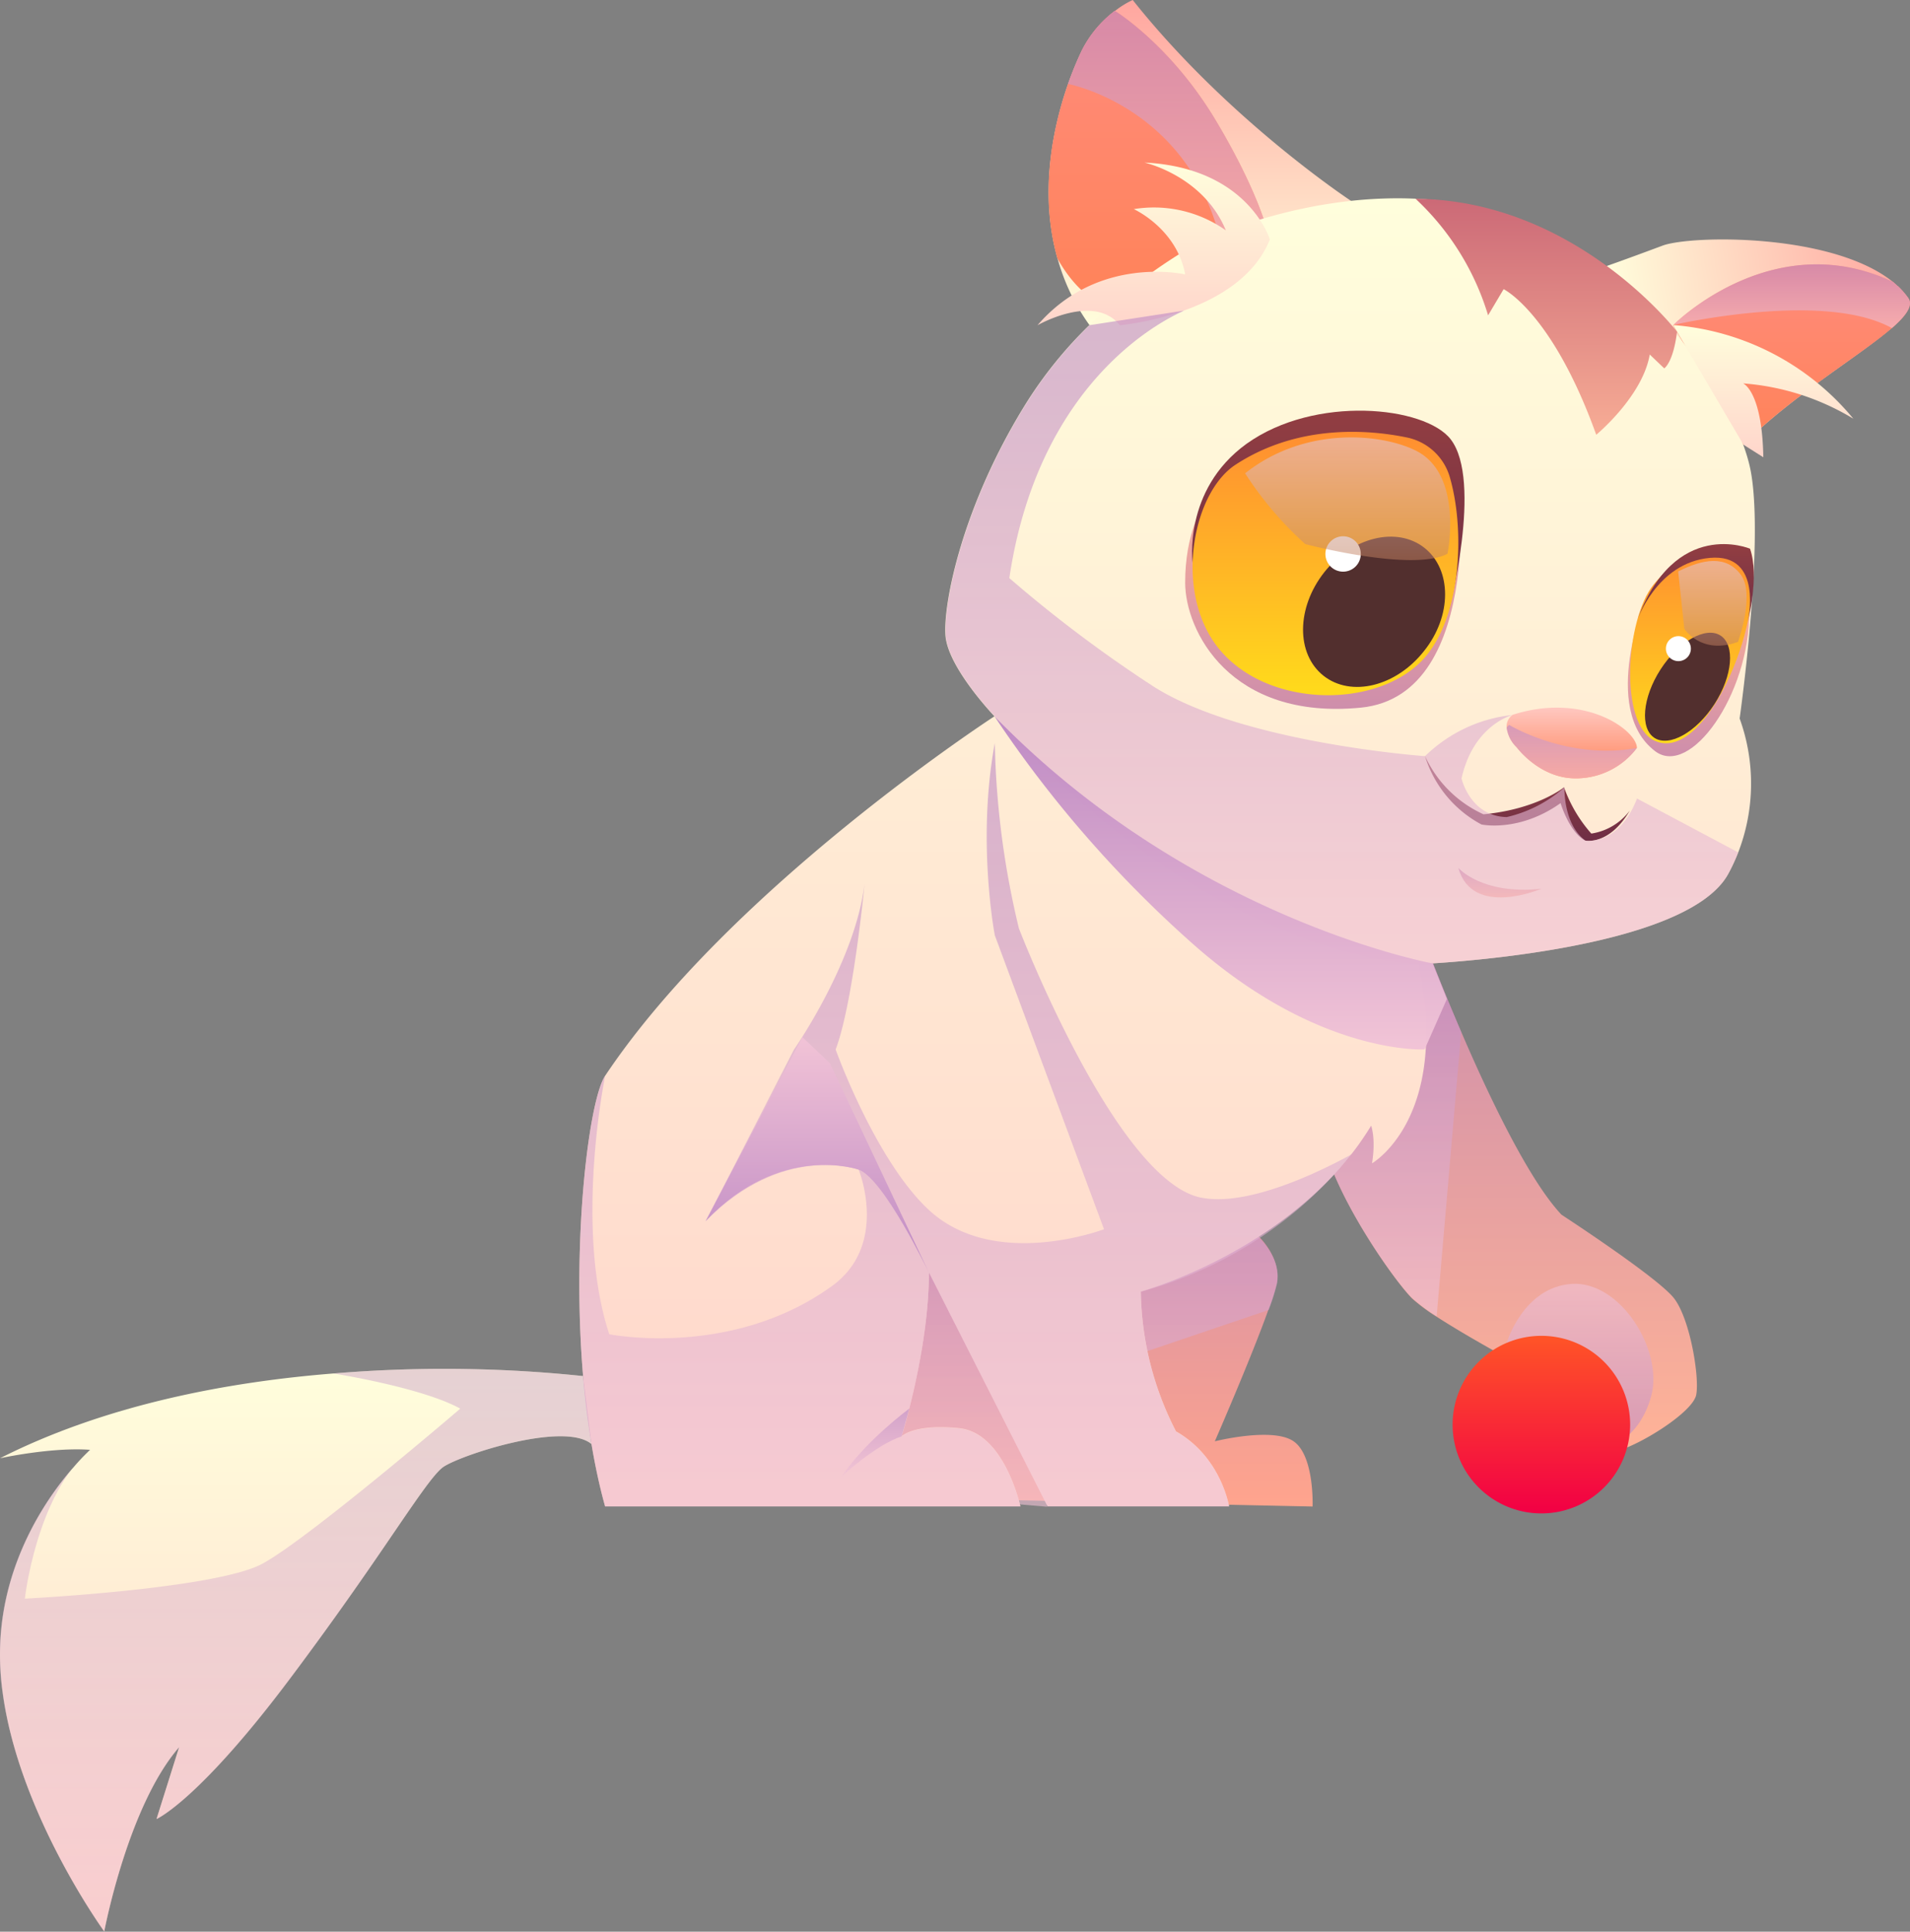<svg xmlns="http://www.w3.org/2000/svg" xmlns:xlink="http://www.w3.org/1999/xlink" viewBox="0 0 338.03 341.76"><rect x="0" y="0" width="338.03" height="341.76" fill="#808080" stroke="none"/><defs><style>.cls-1{isolation:isolate;}.cls-2{fill:url(#Áåçûìÿííûé_ãðàäèåíò_12);}.cls-3{fill:url(#Áåçûìÿííûé_ãðàäèåíò_9);}.cls-10,.cls-11,.cls-25,.cls-29,.cls-31,.cls-33,.cls-37,.cls-4,.cls-7{opacity:0.6;}.cls-10,.cls-11,.cls-25,.cls-29,.cls-30,.cls-31,.cls-32,.cls-33,.cls-34,.cls-37,.cls-4,.cls-7{mix-blend-mode:multiply;}.cls-4{fill:url(#Áåçûìÿííûé_ãðàäèåíò_123);}.cls-5{fill:url(#Áåçûìÿííûé_ãðàäèåíò_12-2);}.cls-6{fill:url(#Áåçûìÿííûé_ãðàäèåíò_9-2);}.cls-7{fill:url(#Áåçûìÿííûé_ãðàäèåíò_123-2);}.cls-8{fill:url(#Áåçûìÿííûé_ãðàäèåíò_65);}.cls-9{fill:url(#Áåçûìÿííûé_ãðàäèåíò_85);}.cls-10{fill:url(#Áåçûìÿííûé_ãðàäèåíò_123-3);}.cls-11{fill:url(#Áåçûìÿííûé_ãðàäèåíò_123-4);}.cls-12{fill:url(#Áåçûìÿííûé_ãðàäèåíò_196);}.cls-13{fill:url(#Áåçûìÿííûé_ãðàäèåíò_196-2);}.cls-14{fill:url(#Áåçûìÿííûé_ãðàäèåíò_33);}.cls-15{fill:url(#Áåçûìÿííûé_ãðàäèåíò_193);}.cls-16{fill:url(#Áåçûìÿííûé_ãðàäèåíò_33-2);}.cls-17,.cls-18,.cls-21,.cls-38{fill-rule:evenodd;}.cls-17{fill:url(#Áåçûìÿííûé_ãðàäèåíò_69);}.cls-18{fill:url(#Áåçûìÿííûé_ãðàäèåíò_69-2);}.cls-19{fill:url(#Áåçûìÿííûé_ãðàäèåíò_26);}.cls-20{fill:url(#Áåçûìÿííûé_ãðàäèåíò_193-2);}.cls-21{fill:#522f2e;}.cls-22{fill:url(#Áåçûìÿííûé_ãðàäèåíò_193-3);}.cls-23{fill:url(#Áåçûìÿííûé_ãðàäèåíò_85-2);}.cls-24{fill:#fff;}.cls-25{fill:url(#Áåçûìÿííûé_ãðàäèåíò_123-5);}.cls-26{fill:url(#Áåçûìÿííûé_ãðàäèåíò_196-3);}.cls-27{fill:url(#Áåçûìÿííûé_ãðàäèåíò_196-4);}.cls-28{fill:url(#Áåçûìÿííûé_ãðàäèåíò_58);}.cls-29{fill:url(#Áåçûìÿííûé_ãðàäèåíò_123-6);}.cls-30,.cls-32{opacity:0.99;}.cls-30{fill:url(#Áåçûìÿííûé_ãðàäèåíò_123-7);}.cls-31{fill:url(#Áåçûìÿííûé_ãðàäèåíò_123-8);}.cls-32{fill:url(#Áåçûìÿííûé_ãðàäèåíò_217);}.cls-33{fill:url(#Áåçûìÿííûé_ãðàäèåíò_123-9);}.cls-34{opacity:0.38;fill:url(#Áåçûìÿííûé_ãðàäèåíò_123-10);}.cls-35,.cls-36{opacity:0.5;mix-blend-mode:screen;}.cls-35{fill:url(#Áåçûìÿííûé_ãðàäèåíò_189);}.cls-36{fill:url(#Áåçûìÿííûé_ãðàäèåíò_189-2);}.cls-37{fill:url(#Áåçûìÿííûé_ãðàäèåíò_217-2);}.cls-38{fill:url(#Áåçûìÿííûé_ãðàäèåíò_37);}</style><linearGradient id="Áåçûìÿííûé_ãðàäèåíò_12" x1="212.35" y1="57.51" x2="212.35" gradientUnits="userSpaceOnUse"><stop offset="0" stop-color="#fffedc"/><stop offset="1" stop-color="#ffa69f"/></linearGradient><linearGradient id="Áåçûìÿííûé_ãðàäèåíò_9" x1="205.14" y1="54.67" x2="205.14" y2="1.91" gradientUnits="userSpaceOnUse"><stop offset="0.02" stop-color="#ff8359"/><stop offset="1" stop-color="#ff8b7c"/></linearGradient><linearGradient id="Áåçûìÿííûé_ãðàäèåíò_123" x1="206.87" y1="46.16" x2="206.87" y2="1.91" gradientUnits="userSpaceOnUse"><stop offset="0.02" stop-color="#f0c2d6"/><stop offset="0.99" stop-color="#bd89c4"/></linearGradient><linearGradient id="Áåçûìÿííûé_ãðàäèåíò_12-2" x1="286.57" y1="63.33" x2="338.29" y2="55.13" xlink:href="#Áåçûìÿííûé_ãðàäèåíò_12"/><linearGradient id="Áåçûìÿííûé_ãðàäèåíò_9-2" x1="317.05" y1="78.7" x2="317.05" y2="46.78" xlink:href="#Áåçûìÿííûé_ãðàäèåíò_9"/><linearGradient id="Áåçûìÿííûé_ãðàäèåíò_123-2" x1="317.12" y1="58.05" x2="317.12" y2="46.78" xlink:href="#Áåçûìÿííûé_ãðàäèåíò_123"/><linearGradient id="Áåçûìÿííûé_ãðàäèåíò_65" x1="183.14" y1="266.54" x2="183.14" y2="199.3" gradientUnits="userSpaceOnUse"><stop offset="0" stop-color="#ffa48d"/><stop offset="1" stop-color="#ce8eab"/></linearGradient><linearGradient id="Áåçûìÿííûé_ãðàäèåíò_85" x1="267.07" y1="256.73" x2="267.07" y2="166.9" gradientUnits="userSpaceOnUse"><stop offset="0" stop-color="#ffb397"/><stop offset="1" stop-color="#ce8eab"/></linearGradient><linearGradient id="Áåçûìÿííûé_ãðàäèåíò_123-3" x1="246.21" y1="232.92" x2="246.21" y2="166.9" xlink:href="#Áåçûìÿííûé_ãðàäèåíò_123"/><linearGradient id="Áåçûìÿííûé_ãðàäèåíò_123-4" x1="185.4" y1="266.54" x2="185.4" y2="202.05" xlink:href="#Áåçûìÿííûé_ãðàäèåíò_123"/><linearGradient id="Áåçûìÿííûé_ãðàäèåíò_196" x1="52.34" y1="341.76" x2="52.34" y2="242.17" gradientUnits="userSpaceOnUse"><stop offset="0" stop-color="#ffd5cb"/><stop offset="1" stop-color="#fffedc"/></linearGradient><linearGradient id="Áåçûìÿííûé_ãðàäèåíò_196-2" x1="206.57" y1="266.54" x2="206.57" y2="35.09" xlink:href="#Áåçûìÿííûé_ãðàäèåíò_196"/><linearGradient id="Áåçûìÿííûé_ãðàäèåíò_33" x1="234.18" y1="125.42" x2="234.18" y2="79.11" gradientUnits="userSpaceOnUse"><stop offset="0" stop-color="#ce8eab"/><stop offset="1" stop-color="#ffb397"/></linearGradient><linearGradient id="Áåçûìÿííûé_ãðàäèåíò_193" x1="235.08" y1="108.24" x2="235.08" y2="72.7" gradientUnits="userSpaceOnUse"><stop offset="0.01" stop-color="#6f2e45"/><stop offset="1" stop-color="#923e42"/></linearGradient><linearGradient id="Áåçûìÿííûé_ãðàäèåíò_33-2" x1="298.85" y1="133.8" x2="298.85" y2="102.45" xlink:href="#Áåçûìÿííûé_ãðàäèåíò_33"/><linearGradient id="Áåçûìÿííûé_ãðàäèåíò_69" x1="234.58" y1="123" x2="234.58" y2="76.41" gradientUnits="userSpaceOnUse"><stop offset="0" stop-color="#ffdb1b"/><stop offset="1" stop-color="#ff8e31"/></linearGradient><linearGradient id="Áåçûìÿííûé_ãðàäèåíò_69-2" x1="299.25" y1="131.5" x2="299.25" y2="97.08" xlink:href="#Áåçûìÿííûé_ãðàäèåíò_69"/><linearGradient id="Áåçûìÿííûé_ãðàäèåíò_26" x1="278.17" y1="137.71" x2="278.17" y2="125.2" gradientUnits="userSpaceOnUse"><stop offset="0.02" stop-color="#ff8359"/><stop offset="1" stop-color="#ffc7c0"/></linearGradient><linearGradient id="Áåçûìÿííûé_ãðàäèåíò_193-2" x1="300.04" y1="109.91" x2="300.04" y2="96.26" xlink:href="#Áåçûìÿííûé_ãðàäèåíò_193"/><linearGradient id="Áåçûìÿííûé_ãðàäèåíò_193-3" x1="270.34" y1="148.77" x2="270.34" y2="133.75" xlink:href="#Áåçûìÿííûé_ãðàäèåíò_193"/><linearGradient id="Áåçûìÿííûé_ãðàäèåíò_85-2" x1="265.44" y1="158.77" x2="265.44" y2="153.55" xlink:href="#Áåçûìÿííûé_ãðàäèåíò_85"/><linearGradient id="Áåçûìÿííûé_ãðàäèåíò_123-5" x1="278.17" y1="137.71" x2="278.17" y2="128.26" xlink:href="#Áåçûìÿííûé_ãðàäèåíò_123"/><linearGradient id="Áåçûìÿííûé_ãðàäèåíò_196-3" x1="312.03" y1="80.9" x2="312.03" y2="57.51" xlink:href="#Áåçûìÿííûé_ãðàäèåíò_196"/><linearGradient id="Áåçûìÿííûé_ãðàäèåíò_196-4" x1="204.17" y1="57.51" x2="204.17" y2="28.76" xlink:href="#Áåçûìÿííûé_ãðàäèåíò_196"/><linearGradient id="Áåçûìÿííûé_ãðàäèåíò_58" x1="273.67" y1="76.92" x2="273.67" y2="35.17" gradientUnits="userSpaceOnUse"><stop offset="0" stop-color="#f7ac95"/><stop offset="0.99" stop-color="#cc6a77"/></linearGradient><linearGradient id="Áåçûìÿííûé_ãðàäèåíò_123-6" x1="237.46" y1="170.58" x2="237.46" y2="54.94" xlink:href="#Áåçûìÿííûé_ãðàäèåíò_123"/><linearGradient id="Áåçûìÿííûé_ãðàäèåíò_123-7" x1="216.08" y1="185.67" x2="216.08" y2="126.73" xlink:href="#Áåçûìÿííûé_ãðàäèåíò_123"/><linearGradient id="Áåçûìÿííûé_ãðàäèåíò_123-8" x1="170.81" y1="266.54" x2="170.81" y2="131.46" xlink:href="#Áåçûìÿííûé_ãðàäèåíò_123"/><linearGradient id="Áåçûìÿííûé_ãðàäèåíò_217" x1="144.64" y1="225.14" x2="144.64" y2="183.48" gradientUnits="userSpaceOnUse"><stop offset="0.01" stop-color="#bd89c4"/><stop offset="0.98" stop-color="#f0c2d6"/></linearGradient><linearGradient id="Áåçûìÿííûé_ãðàäèåíò_123-9" x1="154.93" y1="261.24" x2="154.93" y2="249.22" xlink:href="#Áåçûìÿííûé_ãðàäèåíò_123"/><linearGradient id="Áåçûìÿííûé_ãðàäèåíò_123-10" x1="52.34" y1="341.76" x2="52.34" y2="242.17" xlink:href="#Áåçûìÿííûé_ãðàäèåíò_123"/><linearGradient id="Áåçûìÿííûé_ãðàäèåíò_189" x1="238.48" y1="99.1" x2="238.48" y2="77.39" gradientUnits="userSpaceOnUse"><stop offset="0" stop-color="#c48260"/><stop offset="1" stop-color="#decfef"/></linearGradient><linearGradient id="Áåçûìÿííûé_ãðàäèåíò_189-2" x1="303.1" y1="114.24" x2="303.1" y2="99.25" xlink:href="#Áåçûìÿííûé_ãðàäèåíò_189"/><linearGradient id="Áåçûìÿííûé_ãðàäèåíò_217-2" x1="279.62" y1="256.22" x2="279.62" y2="227.14" xlink:href="#Áåçûìÿííûé_ãðàäèåíò_217"/><linearGradient id="Áåçûìÿííûé_ãðàäèåíò_37" x1="272.79" y1="267.76" x2="272.79" y2="236.34" gradientUnits="userSpaceOnUse"><stop offset="0.01" stop-color="#f20044"/><stop offset="1" stop-color="#ff5427"/></linearGradient></defs><title>kitty</title><g class="cls-1"><g id="Calque_2" data-name="Calque 2"><g id="windows"><path class="cls-2" d="M239.12,35.55,202.47,52.92l-9.66,4.59a37.15,37.15,0,0,1-5.66-11.82c-4.27-15.11,1.27-30.41,4.23-36.6A20.24,20.24,0,0,1,197.2,2l.13-.06A15.52,15.52,0,0,1,200.47,0C217.34,21.23,239.12,35.55,239.12,35.55Z"/><path class="cls-3" d="M224.71,42.36l-.07.07a40.66,40.66,0,0,1-19.47,11.89,23.85,23.85,0,0,1-8.76-.13c-3.27-.72-6.67-3.79-9.28-8.49-3.27-11.57-.79-23.2,1.89-30.85.85-2.35,1.7-4.31,2.36-5.75A20.11,20.11,0,0,1,197.19,2a.2.2,0,0,1,.13-.07s9.87,6,17.91,19.48S224.71,42.36,224.71,42.36Z"/><path class="cls-4" d="M224.71,42.36l-.07.07-7.91,3.73C212.29,19.16,189,14.85,189,14.85c.85-2.35,1.7-4.31,2.36-5.75A20.11,20.11,0,0,1,197.19,2a.2.2,0,0,1,.13-.07s9.87,6,17.91,19.48S224.71,42.36,224.71,42.36Z"/><path class="cls-5" d="M308.52,78.68,284,47.19s3.41-1.18,10.23-3.73c5-1.86,30-2.27,40.78,6.42l0,0s0,0,0,0,.05.05.09.07c.21.18.44.37.64.57,0,0,0,0,0,0a14.66,14.66,0,0,1,1.87,2.09C340.8,56.88,321.09,66.06,308.52,78.68Z"/><path class="cls-6" d="M334.83,58.05c-5.69,4.9-17.71,12-26.34,20.65L296.07,57.53a.19.19,0,0,0,.13-.07c1.57-1.57,18.5-17.19,38.82-7.58a.07.07,0,0,1,.07.07l.07.06a5.16,5.16,0,0,1,.65.59h.06a13.51,13.51,0,0,1,1.83,2.09C338.68,54,337.38,55.83,334.83,58.05Z"/><path class="cls-7" d="M334.83,58.05c-11.7-6.47-36.6-1-38.63-.59,1.57-1.57,18.5-17.19,38.82-7.58a.07.07,0,0,1,.07.07l.07.06a5.16,5.16,0,0,1,.65.59h.06a13.51,13.51,0,0,1,1.83,2.09C338.68,54,337.38,55.83,334.83,58.05Z"/><path class="cls-8" d="M232.3,266.54l-47-1-14.51-.29-30.87-.64-6-45.83,14.84-8.29,13-7.26h0l7.12-4,7.57,2.75h0l46.31,16.77s4.07,3.78,3.2,8.32a35.79,35.79,0,0,1-1.47,4.62C221.52,240.05,215,255,215,255s10.23-2.57,13.94,0S232.3,266.54,232.3,266.54Z"/><path class="cls-9" d="M300.2,246.74c-.55,3.14-10.23,9.09-14.19,10s-16.21-14.78-16.21-14.78-9.47-5.07-15.54-9a32,32,0,0,1-4.35-3.23C246.5,226.28,236,211.23,234,201.27s14.5-34.37,14.5-34.37l5.12,3.55s2,5.18,5,12.14c4.68,10.91,11.84,26.07,17.73,32.32,0,0,17.05,11.1,19.91,14.78S300.79,243.62,300.2,246.74Z"/><path class="cls-10" d="M258.6,182.59v0l-4.34,50.29a32,32,0,0,1-4.35-3.23C246.5,226.28,236,211.23,234,201.27s14.5-34.37,14.5-34.37l5.12,3.55S255.62,175.63,258.6,182.59Z"/><path class="cls-11" d="M226,227.14a35.79,35.79,0,0,1-1.47,4.62l-41,13.91,1.71,19.91.09,1-14.6-1.25-26.16-16.6,4.18-38.16.68-6.21,12.3-1h0l14.69-1.22h0l46.31,16.77S226.91,222.6,226,227.14Z"/><path class="cls-12" d="M104.68,255.49c-4.87-4.07-23.17,1.95-26.22,4.05-1.72,1.2-4.91,6-10.38,14-4.1,6-9.46,13.7-16.48,23.07-16.44,22-23.9,25.21-23.9,25.21l4-12.71c-9.09,10.44-13.25,32.6-13.25,32.6S3.31,320.89.47,299.39c-.23-1.59-.36-3.21-.43-4.8-.68-16.8,8-29.28,12.84-34.85,0,0,0,0,.07-.07a36.83,36.83,0,0,1,2.61-2.79,3.41,3.41,0,0,1,.39-.37C9.13,256,0,258,0,258c18.75-9.5,40.39-13.52,59-15a235.85,235.85,0,0,1,44.19.46Z"/><path class="cls-13" d="M307.88,127.12a33.77,33.77,0,0,1-.25,23.69,33.31,33.31,0,0,1-1.75,3.77c-7.66,14.12-54.83,16-54.83,16,5.68,27.28-8.23,35.24-8.23,35.24.71-4.41-.16-6.66-.16-6.66a51.47,51.47,0,0,1-3.54,5.11l-.05,0a.76.76,0,0,1-.11.16,3.28,3.28,0,0,1-.37.45c-.47.62-1,1.19-1.47,1.78-13.12,14.93-32.24,21-34.9,21.75a1.17,1.17,0,0,1-.32.09,55.57,55.57,0,0,0,6.23,24.74c8,4.54,9.39,13.25,9.39,13.25H185.4l-21-41.4c0,13.32-4.61,28.28-4.82,29,.23-.21,2.66-2.21,10.21-1.41,8,.84,10.8,13.82,10.8,13.82H107.09c-8-28.78-3.8-70.47,0-76.16C129.34,157,176,126.73,176,126.73l0,0c-.5-.52-8.34-8.86-8.68-14.37-.39-5.68,3-23,14.39-41.19a74.65,74.65,0,0,1,11-13.57l.09-.07A91.81,91.81,0,0,1,212,43s26-13,52.4-5.68C290,44.42,307.61,70.56,309.9,83.66S307.88,127.12,307.88,127.12Z"/><path class="cls-14" d="M220.93,80.87s-11.19,5.33-11.18,22.21c0,8.51,7.94,24.38,31.08,22.12,22.44-2.2,17.26-43,17.26-43S227.63,76.24,220.93,80.87Z"/><path class="cls-15" d="M211.08,99.7s.95-11.6,9.28-16,22.35-8.53,33.15-1.9c0,0,6.11,12.46,2.87,26.4,0,0,6.08-23.12.35-30.49-4.54-5.85-24-7.87-36.12.81C209.26,86.72,211.08,99.7,211.08,99.7Z"/><path class="cls-16" d="M291.35,105.5s-8.28,19.92,1.57,27.4c6.19,4.7,16.68-9.9,16.68-24.66C309.6,97.08,291.35,105.5,291.35,105.5Z"/><path class="cls-17" d="M218.66,82.22c-7.2,4.69-10.59,20.55-4.27,30.69,7.62,12.22,28.42,13.07,37.23,4,7.06-7.29,7.73-23.16,4.93-32.61a10,10,0,0,0-7.66-6.92C242.14,76,229.71,75,218.66,82.22Z"/><path class="cls-18" d="M292.68,103.39c-5,6.15-6.15,24.72.14,27.65,9.09,4.23,19.44-21.63,16.74-30.17C308.28,96.81,300.4,94,292.68,103.39Z"/><path class="cls-19" d="M289.7,132.33a13.51,13.51,0,0,1-11,5.38c-6.29-.07-10.27-5.48-10.27-5.48a5.87,5.87,0,0,1-1.78-3.47,2.51,2.51,0,0,1,1.07-2.3C280.53,122.37,289.7,129.26,289.7,132.33Z"/><path class="cls-20" d="M289.69,109.91s3.42-10.35,12.93-11.21,6.72,11.21,6.72,11.21,2.08-7.93.38-12.83C309.72,97.08,296.36,91.42,289.69,109.91Z"/><path class="cls-21" d="M252,115.21c-4.93,6.25-12.88,8.2-17.76,4.35s-4.83-12,.1-18.28,12.89-8.2,17.76-4.35S257,109,252,115.21Z"/><path class="cls-21" d="M303.43,124.56c-3.22,5-8,7.66-10.61,6s-2.16-7.13,1.06-12.12,8-7.67,10.61-6S306.65,119.56,303.43,124.56Z"/><path class="cls-22" d="M252.19,133.75a20.58,20.58,0,0,0,10,12.12s6.64,1.45,14-3.78c0,0,1.51,5.11,4.35,6.63,0,0,4.23.94,7.9-5.31a10.48,10.48,0,0,1-6.81,4.07,25,25,0,0,1-4.83-8.19s-4.74,3.88-14.25,4.78A20.87,20.87,0,0,1,252.19,133.75Z"/><path class="cls-23" d="M258.09,153.55s4.18,4.83,14.7,3.69C272.79,157.24,260.59,162.5,258.09,153.55Z"/><path class="cls-24" d="M240.83,98a3.13,3.13,0,1,1-3.13-3.12A3.13,3.13,0,0,1,240.83,98Z"/><path class="cls-24" d="M299.25,114.76a2.21,2.21,0,1,1-2.21-2.21A2.21,2.21,0,0,1,299.25,114.76Z"/><path class="cls-25" d="M289.7,132.33a13.51,13.51,0,0,1-11,5.38c-6.29-.07-10.27-5.48-10.27-5.48a5.87,5.87,0,0,1-1.78-3.47,1.8,1.8,0,0,1,.44-.5S277.53,134.58,289.7,132.33Z"/><path class="cls-26" d="M296.11,57.51A45.91,45.91,0,0,1,328,74.08a43.93,43.93,0,0,0-19.51-6.25s3.38,1.32,3.58,13.07l-3.51-2.22Z"/><path class="cls-27" d="M224.74,42.37s-3.81-12.71-22.19-13.61c0,0,10.42,2.32,14.4,12A22,22,0,0,0,200.66,37s7.58,3.41,9.09,11.55c0,0-15.34-3.57-26.14,9,0,0,10-5.76,14.59,0C198.2,57.51,219.36,55.78,224.74,42.37Z"/><path class="cls-28" d="M250.53,35.17a46.57,46.57,0,0,1,12.83,20.62l2.75-4.63s8.62,4.16,16.39,25.76c0,0,8.2-6.76,9.47-14.2l2.56,2.45s1.58-.94,2.27-6.48C296.8,58.69,278.88,35.38,250.53,35.17Z"/><path class="cls-29" d="M307.63,150.81a33.31,33.31,0,0,1-1.75,3.77c-7.66,14.12-54.83,16-54.83,16s-36.1-.18-75-43.85l0,0c-.5-.52-8.34-8.86-8.68-14.37-.39-5.68,3-23,14.39-41.19a74.65,74.65,0,0,1,11-13.57l.09-.07,16.68-2.57c-1.18.64-25.4,10.45-30.9,47.32a235.1,235.1,0,0,0,25.58,19.22c15.81,10,48,12.28,48,12.28a26,26,0,0,1,15.45-7.28c-.77.23-7,2.25-9,11.23,0,0,1.53,6.7,8,6.83a23.17,23.17,0,0,0,10.21-5.26s-.23,6.59,3.75,9.44c0,0,5.87.91,9.1-7.46Z"/><path class="cls-30" d="M176,126.73a207.81,207.81,0,0,0,35,40.17c22.37,19.89,41.13,18.76,41.13,18.76l3.94-8.91-2.51-6.3S211,162.72,176,126.73Z"/><path class="cls-31" d="M239.07,204.32a.76.76,0,0,1-.11.16,3.28,3.28,0,0,1-.37.45c-.32.41-.82,1-1.47,1.78a72.28,72.28,0,0,1-34.9,21.75,1.17,1.17,0,0,1-.32.09,55.57,55.57,0,0,0,6.23,24.74c8,4.54,9.39,13.25,9.39,13.25H185.4l-21-41.4c0,13.32-4.61,28.28-4.82,29,.23-.21,2.66-2.21,10.21-1.41,8,.84,10.8,13.82,10.8,13.82H107.09c-8-28.78-3.8-70.47,0-76.16,0,0-5.51,26.76.74,45.67,0,0,21.6,4.35,39.41-8.53,10.15-7.34,4.73-20.58,4.73-20.58s-13.26-4.89-27.09,9.11l15.64-30.37S151.3,170.29,153,156.44c-.22,2.37-2.18,21.53-5.11,29.24,0,0,7,19.57,16.5,28.39,11.64,10.78,31,3.41,31,3.41l-19.33-52s-3.22-16.71,0-34a151.09,151.09,0,0,0,4.27,32.79s17,44.14,32,47.57C222.09,214,238.25,204.68,239.07,204.32Z"/><path class="cls-32" d="M164.39,225.14s-8-16.66-12.42-18.2c0,0-13.82-4.89-27.09,9.11L142,183.48l4.89,4.64Z"/><path class="cls-33" d="M148.94,261.24s6.05-5.63,10.63-7.11l1.35-4.91S153.3,254.8,148.94,261.24Z"/><path class="cls-34" d="M104.68,255.49c-4.87-4.07-23.17,1.95-26.22,4.05S68.05,274.7,51.6,296.66s-23.9,25.21-23.9,25.21l4-12.71c-9.09,10.44-13.25,32.6-13.25,32.6S1,317.69,0,294.59c-.68-16.8,8-29.28,12.84-34.85C6,268.58,4.4,282.84,4.4,282.84s33.83-1.71,42.06-6.19,35-27.43,35-27.43C74.6,245.44,59,243,59,243l0,0a235.85,235.85,0,0,1,44.19.46Z"/><path class="cls-35" d="M220.36,83.74A62.3,62.3,0,0,0,231,96.26s18.91,5,25.18,1.71c0,0,2.88-14-5.6-18.24C244.54,76.71,231,75.32,220.36,83.74Z"/><path class="cls-36" d="M297,101.1l1.09,10.16s3,4.69,9.5,2.3c0,0,3.08-8.42.49-11.89S301.44,98.87,297,101.1Z"/><path class="cls-37" d="M266.64,237.6s2.93-9.9,11.53-10.45,16.28,11.78,14.05,19.88-8.21,9.19-8.21,9.19Z"/><path class="cls-38" d="M288.5,252.05a15.71,15.71,0,1,1-15.71-15.71A15.71,15.71,0,0,1,288.5,252.05Z"/></g></g></g></svg>